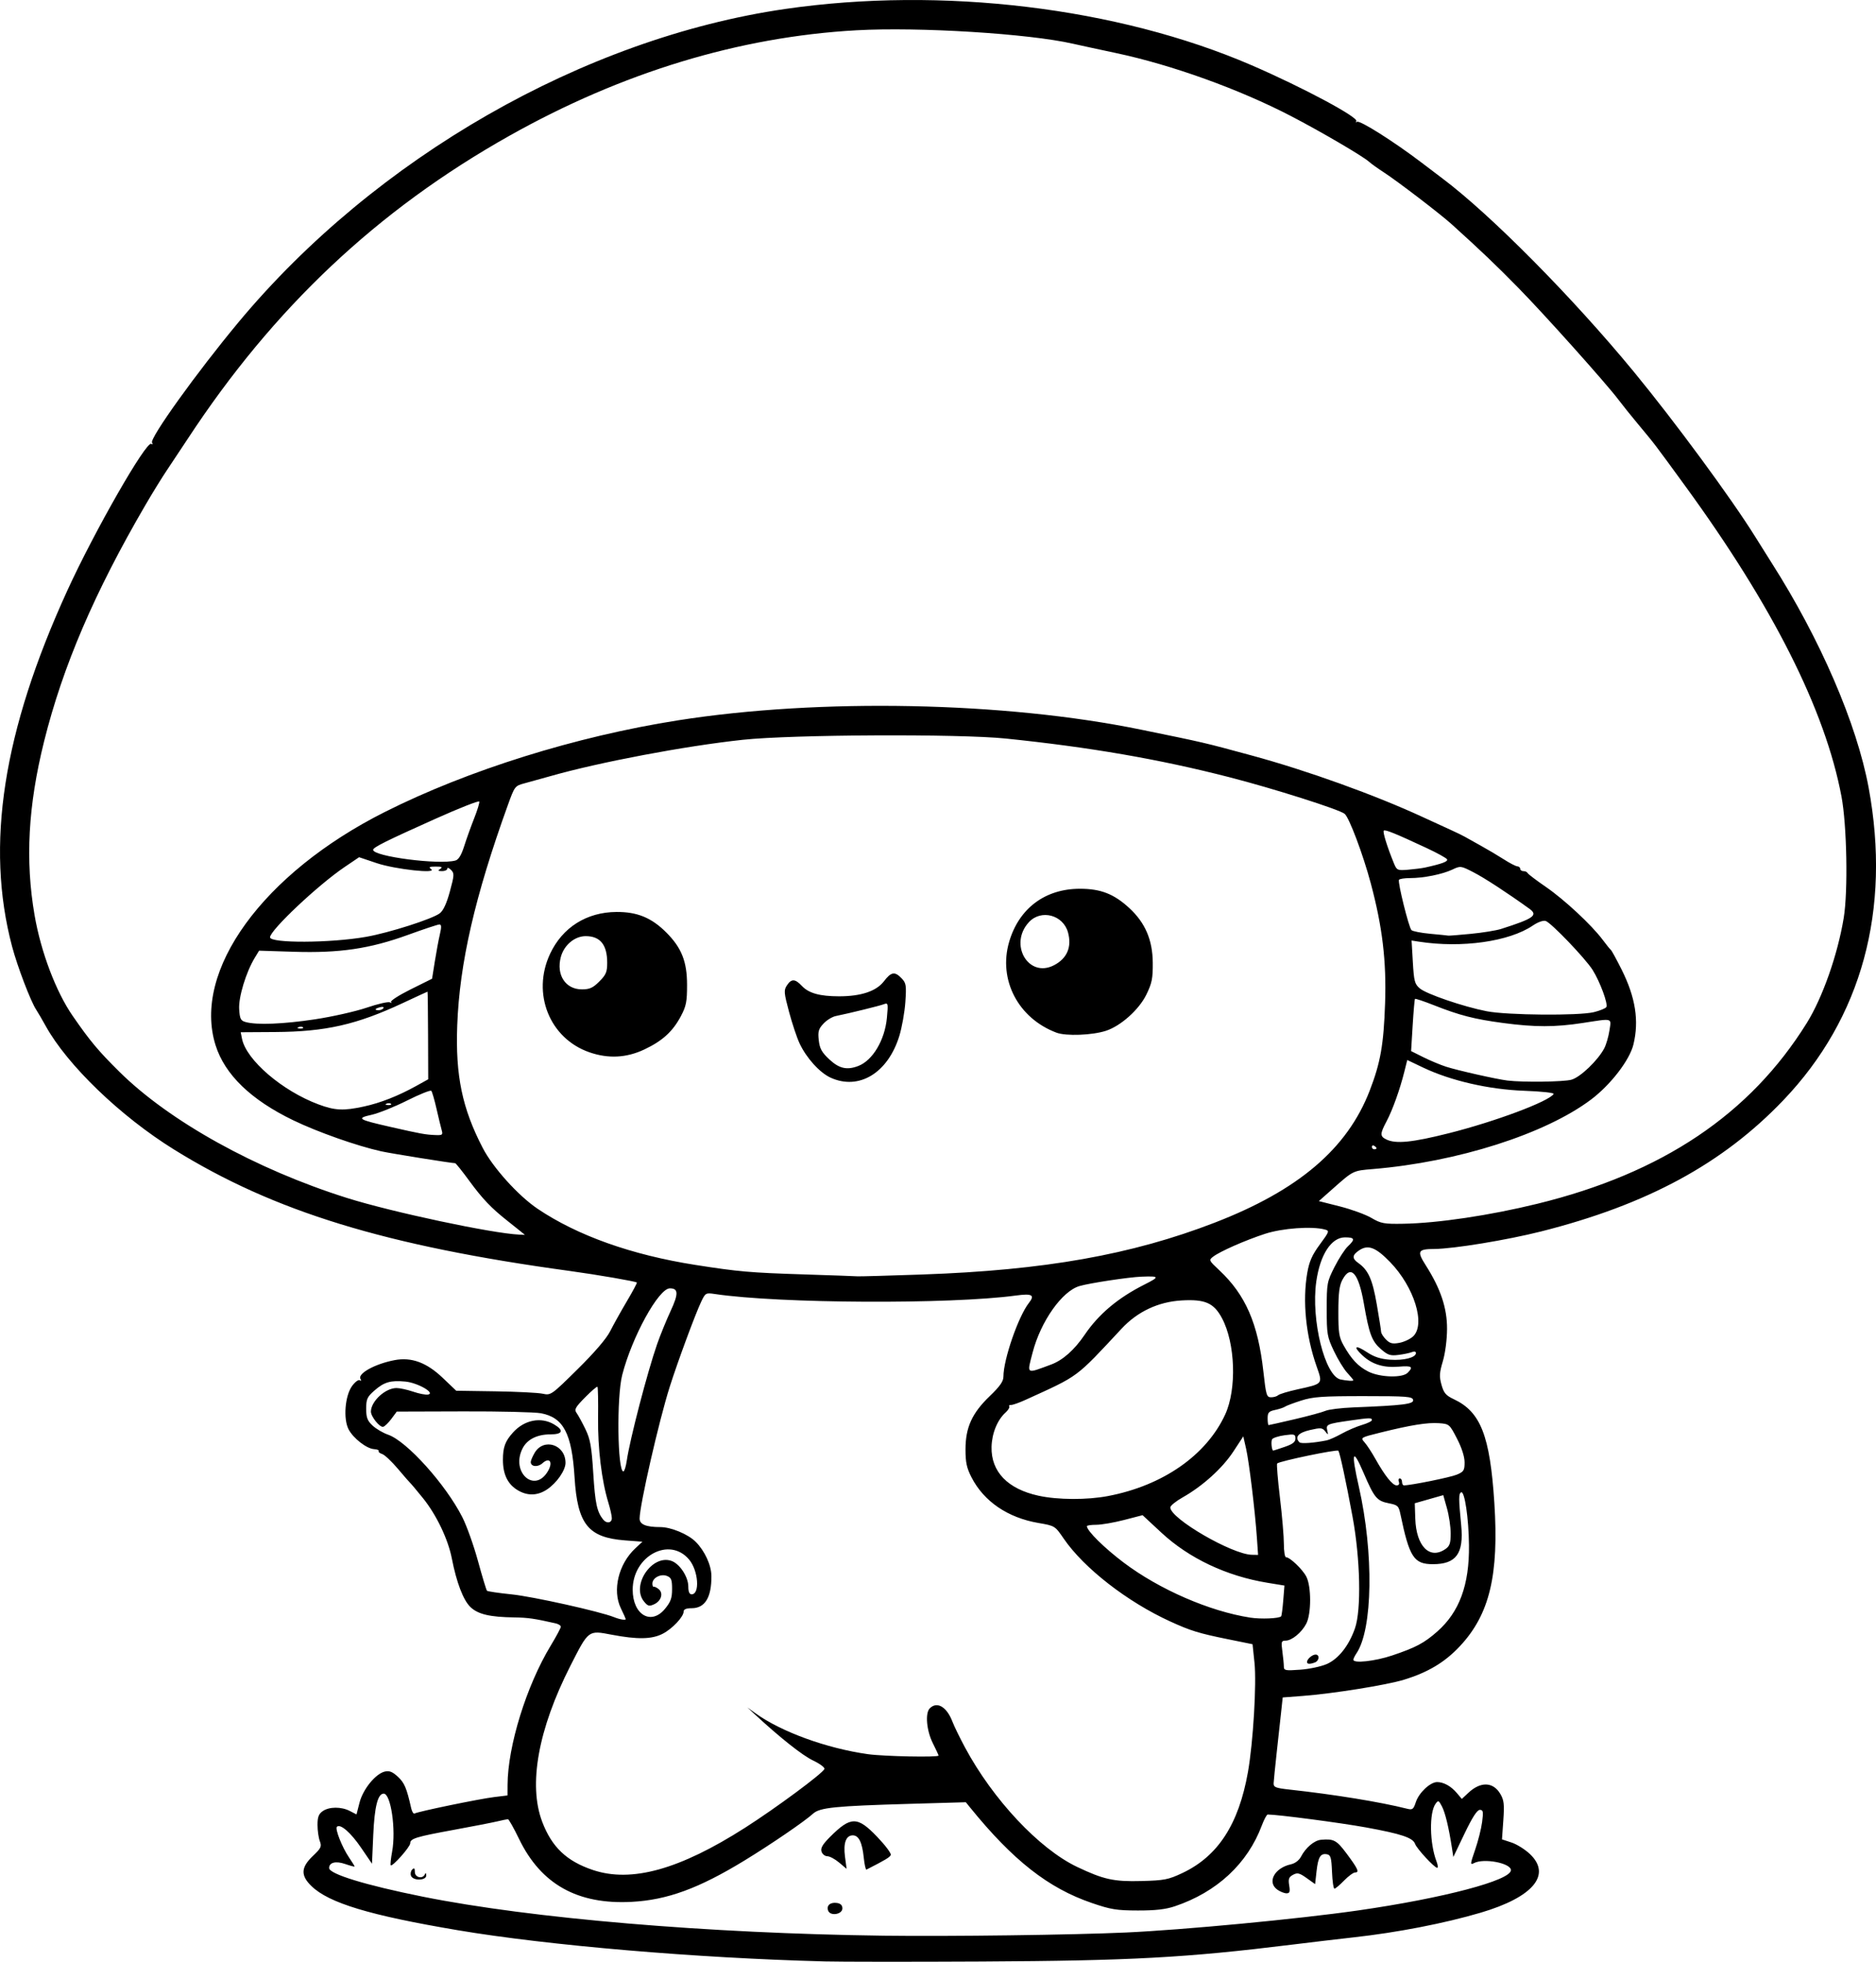 <?xml version="1.0" encoding="UTF-8" standalone="no"?>
<!-- Created with Inkscape (http://www.inkscape.org/) -->

<svg
   width="214.198mm"
   height="223.935mm"
   viewBox="0 0 214.198 223.935"
   version="1.1"
   id="svg1"
   xml:space="preserve"
   xmlns="http://www.w3.org/2000/svg"
   xmlns:svg="http://www.w3.org/2000/svg"><defs
     id="defs1" /><g
     id="layer1"
     transform="translate(-600.162,59.637)"><path
       style="fill:#000000"
       d="m 694.227,164.258 c -14.464,-0.371 -31.504,-1.822 -41.804,-3.559 -10.038,-1.693 -14.702,-3.1 -16.699,-5.035 -1.253,-1.215 -1.21,-2.134 0.161,-3.438 0.942,-0.896 1.028,-1.08 0.794,-1.696 -0.144,-0.38 -0.263,-1.212 -0.263,-1.849 0,-0.897 0.133,-1.251 0.588,-1.57 0.742,-0.52 2.123,-0.529 3.106,-0.02 l 0.757,0.392 0.346,-1.349 c 0.395,-1.539 1.835,-3.303 2.895,-3.546 0.518,-0.118 0.878,0.028 1.498,0.607 0.741,0.692 0.985,1.272 1.506,3.581 0.092,0.406 0.267,0.676 0.39,0.601 0.35,-0.216 7.397,-1.672 9.088,-1.877 l 1.521,-0.185 0.005,-1.226 c 0.019,-4.401 2.158,-11.304 4.913,-15.854 0.642,-1.06 1.167,-2.04 1.167,-2.178 0,-0.138 -0.268,-0.311 -0.595,-0.385 -2.413,-0.548 -3.177,-0.658 -4.696,-0.678 -2.803,-0.036 -4.167,-0.357 -5.029,-1.183 -0.818,-0.783 -1.588,-2.797 -2.126,-5.554 -0.427,-2.192 -1.768,-4.99 -3.296,-6.879 -0.706,-0.873 -1.355,-1.647 -1.442,-1.72 -0.087,-0.073 -0.731,-0.812 -1.431,-1.643 -0.701,-0.831 -1.503,-1.584 -1.784,-1.673 -0.28,-0.089 -0.46,-0.243 -0.399,-0.341 0.061,-0.099 -0.178,-0.197 -0.53,-0.218 -0.85,-0.051 -2.379,-1.242 -2.909,-2.266 -0.615,-1.19 -0.409,-3.8 0.388,-4.92 0.334,-0.468 0.735,-0.772 0.892,-0.675 0.175,0.108 0.208,0.051 0.086,-0.147 -0.373,-0.603 1.642,-1.72 3.873,-2.147 1.946,-0.373 3.67,0.262 5.531,2.037 l 1.525,1.454 4.451,0.066 c 2.448,0.037 4.881,0.159 5.408,0.271 0.948,0.203 0.986,0.176 4.003,-2.801 1.933,-1.907 3.289,-3.489 3.712,-4.328 0.366,-0.728 1.22,-2.259 1.897,-3.404 0.678,-1.145 1.196,-2.115 1.152,-2.157 -0.144,-0.136 -4.514,-0.889 -7.62,-1.314 -21.069,-2.878 -33.799,-6.781 -45.222,-13.866 -6.127,-3.8 -12.191,-9.641 -14.668,-14.127 -0.384,-0.696 -0.872,-1.53 -1.083,-1.852 -0.629,-0.961 -2.142,-4.932 -2.743,-7.201 -3.062,-11.556 -1.044,-24.56 6.304,-40.624 3.1,-6.777 9.013,-17.106 9.589,-16.75 0.166,0.103 0.202,0.047 0.088,-0.137 -0.302,-0.488 5.131,-8.055 9.873,-13.75 15.634,-18.778 39.444,-32.42 62.409,-35.757 17.871,-2.597 37.976,-0.176 53.24,6.412 5.832,2.517 12.345,6.003 11.976,6.409 -0.111,0.122 -0.072,0.148 0.087,0.058 0.333,-0.19 4.186,2.245 7.337,4.637 1.19,0.903 2.283,1.732 2.429,1.841 5.531,4.158 14.854,13.575 21.839,22.06 4.687,5.693 11.106,14.413 13.849,18.813 0.711,1.14 1.558,2.489 1.883,2.999 5.56,8.719 9.728,18.377 11.076,25.665 2.579,13.941 -0.79,26.295 -9.72,35.653 -6.934,7.266 -15.571,11.944 -27.706,15.007 -3.866,0.975 -9.974,1.978 -12.146,1.993 -1.911,0.013 -2.03,0.24 -0.987,1.881 1.693,2.663 2.432,4.875 2.421,7.248 -0.006,1.232 -0.206,2.772 -0.479,3.685 -0.395,1.322 -0.419,1.746 -0.153,2.697 0.263,0.938 0.501,1.215 1.411,1.643 3.059,1.438 4.125,4.165 4.621,11.818 0.535,8.262 -0.542,12.747 -3.934,16.373 -1.716,1.835 -3.64,2.987 -6.389,3.828 -1.994,0.61 -8.083,1.585 -11.545,1.849 l -2.296,0.175 -0.186,1.72 c -0.102,0.946 -0.33,3.029 -0.506,4.63 -0.176,1.601 -0.33,3.147 -0.343,3.437 -0.02,0.46 0.212,0.552 1.829,0.73 5.117,0.561 10.329,1.41 13.4,2.183 0.626,0.158 0.733,0.077 1.01,-0.763 0.352,-1.067 1.644,-2.279 2.429,-2.279 0.746,0 1.59,0.469 2.25,1.252 l 0.568,0.673 0.755,-0.706 c 1.392,-1.302 2.823,-1.251 3.639,0.13 0.419,0.71 0.473,1.182 0.344,3.016 l -0.153,2.175 1.094,0.361 c 0.602,0.199 1.547,0.792 2.101,1.319 2.494,2.372 0.357,4.919 -5.607,6.683 -4.136,1.223 -9.529,2.27 -14.552,2.825 -1.528,0.169 -4.683,0.542 -7.011,0.829 -12.165,1.5 -18.367,1.837 -35.454,1.926 -8.004,0.042 -16.1,0.036 -17.992,-0.012 z m 34.396,-3.291 c 6.683,-0.303 19.816,-1.549 26.591,-2.522 9.731,-1.398 17.462,-3.435 17.462,-4.602 0,-0.808 -3.108,-1.398 -4.222,-0.801 -0.443,0.237 -0.432,0.11 0.134,-1.521 0.339,-0.979 0.699,-2.405 0.799,-3.169 0.157,-1.198 0.121,-1.389 -0.264,-1.389 -0.304,0 -0.855,0.853 -1.734,2.688 l -1.288,2.688 -0.16,-1.034 c -0.36,-2.333 -0.758,-3.988 -1.134,-4.723 -0.362,-0.706 -0.429,-0.736 -0.729,-0.326 -0.745,1.018 -0.69,4.532 0.103,6.594 0.154,0.4 0.188,0.728 0.077,0.728 -0.31,0 -2.333,-2.185 -2.521,-2.724 -0.248,-0.709 -1.554,-1.148 -5.625,-1.89 -2.892,-0.527 -10.081,-1.471 -11.206,-1.471 -0.112,0 -0.415,0.566 -0.674,1.257 -1.631,4.351 -5.127,7.599 -9.92,9.214 -1.057,0.356 -2.216,0.489 -4.233,0.485 -2.433,-0.005 -3.089,-0.112 -5.277,-0.863 -4.955,-1.699 -8.976,-4.855 -13.87,-10.886 l -0.494,-0.609 -6.385,0.184 c -8.584,0.248 -10.298,0.423 -11.066,1.128 -0.931,0.855 -4.793,3.493 -7.824,5.343 -5.221,3.188 -8.821,4.506 -12.895,4.718 -6.175,0.322 -10.337,-2.008 -12.846,-7.191 -0.6,-1.239 -1.169,-2.25 -1.266,-2.246 -0.097,0.003 -0.652,0.118 -1.234,0.255 -0.582,0.137 -2.785,0.566 -4.895,0.953 -4.388,0.805 -5.027,1.001 -5.027,1.546 0,0.408 -2.035,2.702 -2.226,2.509 -0.06,-0.06 0.013,-0.765 0.161,-1.565 0.459,-2.479 -0.142,-6.615 -0.961,-6.615 -0.678,0 -1.053,1.483 -1.195,4.727 l -0.144,3.272 -1.253,-1.836 c -1.182,-1.732 -2.372,-2.759 -2.754,-2.377 -0.235,0.235 0.595,2.337 1.379,3.491 0.354,0.522 0.644,0.989 0.644,1.038 0,0.049 -0.489,-0.079 -1.087,-0.285 -1.068,-0.368 -1.823,-0.177 -1.823,0.462 0,0.684 4.187,1.965 10.692,3.27 12.413,2.49 32.576,4.196 52.676,4.455 7.459,0.096 21.517,-0.088 27.517,-0.36 z m -33.903,-2.496 c -0.224,-0.584 0.236,-0.99 0.998,-0.882 0.42,0.059 0.626,0.263 0.626,0.618 0,0.691 -1.374,0.915 -1.624,0.265 z m 51.292,-2.396 c -1.211,-0.848 -0.338,-2.485 1.546,-2.899 0.475,-0.104 0.931,-0.452 1.153,-0.878 0.533,-1.024 1.51,-1.85 2.269,-1.919 1.462,-0.133 1.788,0.039 2.898,1.523 1.322,1.768 1.524,2.204 1.019,2.204 -0.205,0 -0.777,0.417 -1.271,0.926 -0.494,0.509 -0.988,0.926 -1.099,0.926 -0.111,0 -0.236,-0.862 -0.279,-1.915 -0.066,-1.621 -0.153,-1.93 -0.569,-2.009 -0.741,-0.141 -1.013,0.297 -1.195,1.924 l -0.166,1.479 -0.966,-0.689 c -0.823,-0.587 -1.052,-0.642 -1.552,-0.375 -0.483,0.259 -0.56,0.472 -0.44,1.214 0.119,0.731 0.061,0.9 -0.308,0.9 -0.25,0 -0.718,-0.185 -1.042,-0.412 z m -98.924,-1.59 c -0.087,-0.228 -0.024,-0.55 0.141,-0.714 0.223,-0.223 0.3,-0.151 0.3,0.282 0,0.641 0.91,0.84 1.148,0.251 0.08,-0.198 0.142,-0.144 0.154,0.132 0.028,0.612 -1.51,0.654 -1.742,0.048 z m 51.697,-2.067 c -0.181,-1.751 -0.571,-2.546 -1.25,-2.546 -0.781,0 -1.101,0.875 -0.893,2.44 l 0.183,1.382 -0.856,-0.72 c -0.471,-0.396 -1.077,-0.72 -1.347,-0.72 -0.27,0 -0.567,-0.239 -0.66,-0.531 -0.126,-0.398 0.118,-0.818 0.976,-1.676 2.364,-2.364 3.123,-2.365 5.377,-0.009 0.922,0.964 1.622,1.895 1.555,2.069 -0.102,0.265 -0.6,0.565 -2.776,1.673 -0.088,0.045 -0.227,-0.567 -0.309,-1.36 z m 36.366,1.761 c 4.072,-1.916 6.446,-5.568 7.5,-11.54 0.595,-3.37 0.996,-10.08 0.746,-12.473 l -0.221,-2.112 -2.834,-0.576 c -3.306,-0.672 -4.229,-0.956 -6.559,-2.02 -4.917,-2.246 -9.86,-6.088 -12.168,-9.459 -0.996,-1.455 -1.01,-1.464 -2.892,-1.787 -3.494,-0.599 -6.216,-2.453 -7.63,-5.196 -0.554,-1.075 -0.693,-1.716 -0.692,-3.197 0.002,-2.513 0.742,-4.141 2.766,-6.085 1.167,-1.121 1.565,-1.689 1.565,-2.231 0,-1.953 1.704,-6.879 2.91,-8.412 0.71,-0.902 0.372,-1.093 -1.488,-0.841 -7.499,1.018 -27.064,0.919 -34.37,-0.174 -1.03,-0.154 -1.081,-0.126 -1.55,0.854 -0.672,1.407 -2.699,6.883 -3.606,9.745 -1.234,3.892 -3.436,13.526 -3.436,15.033 0,0.673 0.732,0.974 2.367,0.974 1.217,0 3.164,0.81 4.03,1.675 1.042,1.042 1.792,2.673 1.8,3.914 0.015,2.45 -0.734,3.671 -2.253,3.671 -0.616,0 -0.916,0.123 -0.916,0.377 0,0.604 -1.303,1.984 -2.404,2.545 -1.236,0.631 -2.871,0.66 -5.797,0.105 -2.713,-0.515 -2.631,-0.576 -4.736,3.562 -3.673,7.221 -4.818,13.564 -3.213,17.789 1.099,2.892 2.779,4.491 5.779,5.502 4.403,1.483 9.898,-0.041 17.389,-4.824 3.547,-2.264 8.915,-6.241 9.057,-6.709 0.051,-0.168 -0.539,-0.604 -1.31,-0.97 -1.21,-0.574 -3.778,-2.611 -6.677,-5.297 l -0.811,-0.751 0.929,0.668 c 2.944,2.119 8.123,4.001 12.83,4.664 1.811,0.255 8.07,0.38 8.07,0.161 0,-0.061 -0.298,-0.703 -0.661,-1.427 -0.713,-1.42 -0.887,-3.422 -0.344,-3.965 0.834,-0.834 1.941,-0.179 2.595,1.535 0.194,0.509 0.832,1.819 1.417,2.91 3.193,5.956 8.478,11.591 12.804,13.652 3.021,1.44 4.199,1.699 7.34,1.616 2.625,-0.069 3.084,-0.158 4.675,-0.907 z m 16.498,-23.861 c 1.344,-0.595 2.527,-2.093 3.22,-4.078 0.739,-2.117 0.612,-7.944 -0.277,-12.747 -0.753,-4.07 -1.432,-7.226 -1.617,-7.526 -0.116,-0.188 -6.723,1.187 -6.99,1.454 -0.074,0.073 0.069,1.827 0.317,3.896 0.248,2.069 0.45,4.447 0.449,5.284 -10e-4,0.837 0.108,1.521 0.242,1.521 0.445,0 1.885,1.373 2.321,2.214 0.582,1.121 0.579,4.245 -0.004,5.369 -0.53,1.021 -1.653,1.942 -2.369,1.942 -0.478,0 -0.513,0.12 -0.361,1.228 0.092,0.675 0.168,1.452 0.168,1.726 0,0.454 0.167,0.486 1.877,0.361 1.032,-0.075 2.393,-0.365 3.024,-0.645 z m -2.255,-0.236 c 0,-0.33 0.598,-0.847 0.979,-0.847 0.487,0 0.428,0.705 -0.075,0.898 -0.573,0.22 -0.904,0.201 -0.904,-0.051 z m 9.718,-0.743 c 2.699,-0.906 3.653,-1.412 5.152,-2.733 2.531,-2.231 3.67,-5.326 3.623,-9.844 -0.032,-3.103 -0.499,-6.247 -0.897,-6.047 -0.29,0.145 -0.289,0.706 0.008,3.758 0.314,3.228 -0.569,4.444 -3.227,4.444 -2.175,0 -2.682,-0.777 -3.706,-5.681 -0.202,-0.967 -0.307,-1.068 -1.311,-1.266 -1.392,-0.274 -1.671,-0.609 -2.913,-3.504 -1.256,-2.927 -1.434,-2.382 -0.527,1.615 1.714,7.554 1.589,16.266 -0.274,19.015 -0.195,0.287 -0.354,0.614 -0.354,0.728 0,0.442 2.472,0.172 4.426,-0.484 z m -87.505,-4.155 c 0,-0.045 -0.252,-0.605 -0.561,-1.243 -0.986,-2.042 -0.265,-5.037 1.643,-6.82 l 0.823,-0.77 -1.98,-0.15 c -4.218,-0.319 -5.438,-1.843 -5.769,-7.207 -0.309,-5.003 -1.267,-6.826 -3.842,-7.307 -0.692,-0.129 -4.678,-0.225 -8.857,-0.212 l -7.599,0.023 -0.622,0.838 c -0.342,0.461 -0.764,0.865 -0.937,0.899 -0.401,0.078 -1.407,-1.185 -1.395,-1.75 0.026,-1.183 1.651,-2.671 2.92,-2.675 0.374,-9.59e-4 1.233,0.186 1.908,0.417 0.675,0.23 1.439,0.377 1.698,0.328 0.873,-0.168 -1.184,-1.347 -2.586,-1.482 -1.693,-0.163 -2.432,0.052 -3.548,1.032 -0.817,0.718 -0.931,0.969 -0.931,2.063 0,1.018 0.133,1.37 0.728,1.926 0.4,0.374 1.199,0.843 1.776,1.042 2.131,0.735 6.577,5.676 8.476,9.419 0.5,0.985 1.306,3.245 1.791,5.023 0.486,1.778 0.945,3.295 1.022,3.372 0.076,0.076 1.345,0.263 2.819,0.414 2.429,0.249 10.072,1.951 11.699,2.604 0.659,0.265 1.323,0.374 1.323,0.217 z m -12.356,-14.723 c -1.126,-0.686 -1.666,-1.807 -1.666,-3.455 0,-1.442 0.256,-2.135 1.158,-3.13 1.298,-1.432 3.18,-1.801 4.676,-0.918 1.168,0.69 1.001,1.141 -0.422,1.141 -1.499,0 -2.635,0.568 -3.157,1.579 -1.402,2.711 1.346,5.224 2.878,2.631 0.616,-1.042 0.201,-1.658 -0.617,-0.917 -0.536,0.485 -1.339,0.404 -1.339,-0.135 0,-0.164 0.2,-0.636 0.444,-1.05 1.035,-1.753 3.525,-0.946 3.525,1.143 0,0.851 -0.991,2.282 -2.096,3.027 -1.094,0.737 -2.261,0.766 -3.381,0.083 z m 87.187,14.412 c 0.058,-0.058 0.167,-0.873 0.242,-1.81 l 0.137,-1.705 -1.952,-0.32 c -4.662,-0.764 -8.946,-2.79 -12.106,-5.726 l -2.14,-1.988 -2.114,0.548 c -1.163,0.301 -2.593,0.548 -3.179,0.548 -0.586,0 -1.065,0.072 -1.065,0.16 0,0.524 1.98,2.482 4.206,4.159 4.072,3.068 9.798,5.557 14.441,6.278 1.222,0.19 3.281,0.106 3.531,-0.144 z m -70.352,-0.857 c 0.658,-0.798 0.813,-1.229 0.813,-2.257 0,-1.073 -0.093,-1.307 -0.595,-1.502 -0.709,-0.275 -1.654,0.226 -1.654,0.876 0,0.237 0.071,0.401 0.158,0.365 0.087,-0.036 0.342,0.087 0.568,0.274 0.556,0.462 0.283,1.353 -0.529,1.723 -0.566,0.258 -0.724,0.215 -1.154,-0.316 -1.495,-1.847 0.918,-5.418 3.134,-4.638 0.946,0.333 1.924,1.822 1.924,2.93 0,0.593 0.125,0.887 0.379,0.887 0.969,0 0.771,-2.711 -0.291,-3.973 -2.237,-2.658 -6.438,-0.408 -6.438,3.448 0,2.861 2.101,4.106 3.685,2.184 z m 67.589,-8.076 c -0.216,-3.115 -0.891,-8.689 -1.236,-10.205 l -0.32,-1.407 -1.146,1.747 c -1.239,1.887 -3.503,3.934 -5.767,5.211 -0.782,0.441 -1.421,0.96 -1.421,1.153 0,1.271 7.052,5.365 9.311,5.406 l 0.712,0.013 z m 21.536,1.242 c 0.478,-0.335 0.588,-0.667 0.588,-1.769 0,-0.746 -0.191,-2.036 -0.424,-2.867 l -0.424,-1.51 -1.627,0.464 -1.627,0.464 0.058,1.753 c 0.104,3.169 1.656,4.725 3.455,3.464 z m -95.191,-3.515 c 0,-0.268 -0.18,-1.072 -0.399,-1.786 -0.763,-2.482 -1.214,-6.209 -1.172,-9.683 0.023,-1.882 -0.009,-3.471 -0.07,-3.532 -0.061,-0.061 -0.697,0.484 -1.413,1.211 -1.127,1.144 -1.257,1.384 -0.969,1.78 0.183,0.252 0.634,1.078 1.002,1.837 0.565,1.164 0.706,1.957 0.903,5.08 0.215,3.411 0.417,4.352 1.127,5.248 0.391,0.494 0.991,0.399 0.991,-0.156 z m 56.681,-2.534 c 6.24,-1.194 11.206,-4.654 13.349,-9.301 1.34,-2.904 1.161,-8.16 -0.374,-11.014 -0.929,-1.726 -1.926,-2.163 -4.592,-2.008 -2.665,0.154 -5.034,1.265 -6.853,3.214 -5.345,5.727 -4.786,5.312 -10.983,8.137 -0.728,0.332 -1.47,0.593 -1.651,0.581 -0.18,-0.012 -0.272,0.068 -0.205,0.177 0.068,0.11 -0.125,0.424 -0.428,0.698 -0.931,0.842 -1.553,2.375 -1.589,3.914 -0.065,2.827 1.842,4.806 5.371,5.572 2.217,0.481 5.533,0.494 7.954,0.031 z m 33.181,-1.61 c -0.084,-0.218 -0.037,-0.397 0.104,-0.397 0.141,0 0.256,0.179 0.256,0.397 0,0.218 0.098,0.397 0.218,0.397 0.787,0 5.289,-0.911 6.027,-1.219 0.804,-0.336 0.899,-0.484 0.899,-1.407 0,-0.648 -0.322,-1.656 -0.866,-2.708 -0.85,-1.645 -0.888,-1.678 -2.051,-1.763 -1.317,-0.096 -3.211,0.207 -6.674,1.066 -2.305,0.572 -2.313,0.577 -1.83,1.12 0.267,0.3 0.818,1.141 1.226,1.869 1.092,1.949 1.966,3.043 2.431,3.043 0.257,0 0.355,-0.149 0.259,-0.397 z m -88.153,-2.447 c 0.351,-2.418 2.361,-10.127 3.464,-13.285 0.359,-1.028 1.054,-2.732 1.543,-3.785 0.911,-1.961 0.89,-2.576 -0.088,-2.576 -1.281,0 -4.323,5.526 -5.443,9.888 -0.647,2.52 -0.544,11.014 0.133,11.014 0.115,0 0.291,-0.566 0.391,-1.257 z m 75.105,-1.546 c 0.932,-0.318 1.238,-0.555 1.238,-0.962 0,-0.491 -0.112,-0.525 -1.242,-0.37 -0.683,0.094 -1.324,0.302 -1.423,0.462 -0.15,0.243 -0.041,1.292 0.135,1.292 0.03,0 0.611,-0.19 1.292,-0.422 z m 4.81,-0.747 c 0.291,-0.059 1.065,-0.405 1.72,-0.769 0.655,-0.364 1.697,-0.81 2.315,-0.992 0.618,-0.181 1.124,-0.43 1.124,-0.552 0,-0.279 -0.228,-0.274 -2.514,0.053 -2.601,0.372 -2.747,0.436 -2.586,1.123 0.129,0.545 0.113,0.553 -0.229,0.113 -0.33,-0.425 -0.508,-0.44 -1.753,-0.153 -1.334,0.308 -1.765,0.816 -1.187,1.4 0.177,0.179 1.647,0.074 3.109,-0.222 z m -3.659,-2.413 c 1.576,-0.369 3.163,-0.801 3.527,-0.96 0.364,-0.159 1.793,-0.334 3.175,-0.389 5.688,-0.227 6.915,-0.38 6.824,-0.85 -0.076,-0.391 -0.68,-0.438 -5.637,-0.438 -4.74,0 -5.785,0.074 -7.14,0.506 -0.873,0.279 -1.707,0.592 -1.852,0.697 -0.146,0.105 -0.652,0.273 -1.124,0.374 -0.732,0.156 -0.86,0.299 -0.86,0.957 0,0.425 0.05,0.773 0.111,0.773 0.061,0 1.401,-0.302 2.977,-0.671 z m -1.884,-2.742 c 0.138,-0.131 1.147,-0.435 2.241,-0.675 2.899,-0.635 2.861,-0.59 2.151,-2.603 -1.234,-3.495 -1.631,-7.467 -1.069,-10.694 0.227,-1.302 0.553,-2.038 1.436,-3.237 1.095,-1.487 1.118,-1.558 0.566,-1.706 -1.475,-0.396 -4.853,-0.152 -6.824,0.492 -2.262,0.739 -5.132,2.002 -5.922,2.606 -0.515,0.394 -0.497,0.435 0.694,1.549 2.999,2.805 4.429,6.089 5.038,11.572 0.3,2.701 0.37,2.934 0.882,2.934 0.306,0 0.669,-0.107 0.807,-0.239 z m 8.586,-1.707 c 0,-0.052 -0.316,-0.435 -0.702,-0.852 -0.386,-0.417 -1.071,-1.536 -1.521,-2.486 -0.769,-1.622 -0.819,-1.916 -0.819,-4.785 0,-2.946 0.032,-3.12 0.891,-4.812 0.49,-0.965 1.175,-2.022 1.521,-2.347 0.862,-0.81 0.794,-1.029 -0.319,-1.029 -1.57,0 -2.849,1.965 -3.287,5.049 -0.619,4.365 0.985,10.813 2.781,11.176 0.759,0.154 1.455,0.194 1.455,0.085 z m 6.199,-0.851 c 0.686,-0.686 0.487,-0.824 -1.01,-0.7 -1.75,0.145 -3.054,-0.26 -4.158,-1.291 -1.128,-1.053 -0.813,-1.246 0.556,-0.34 0.791,0.523 1.534,0.762 2.604,0.837 1.566,0.109 2.953,-0.246 2.953,-0.757 0,-0.181 -0.183,-0.224 -0.463,-0.11 -0.255,0.104 -0.95,0.25 -1.545,0.322 -0.93,0.114 -1.211,0.019 -2.005,-0.678 -1.026,-0.901 -1.33,-1.718 -1.932,-5.186 -0.609,-3.51 -1.49,-4.493 -2.443,-2.727 -0.357,0.661 -0.465,1.502 -0.47,3.638 -0.005,2.388 0.077,2.927 0.584,3.836 0.892,1.599 1.689,2.444 2.854,3.025 1.33,0.663 3.868,0.738 4.475,0.131 z m -40.716,-0.939 c 1.342,-0.497 2.658,-1.664 3.843,-3.408 1.604,-2.36 3.798,-4.203 6.809,-5.72 1.784,-0.899 1.751,-0.985 -0.344,-0.905 -1.429,0.054 -5.856,0.725 -7.053,1.068 -1.995,0.572 -4.441,4.038 -5.364,7.603 -0.654,2.522 -0.789,2.435 2.109,1.362 z m 41.33,-3.211 c 1.465,-1.363 0.139,-5.651 -2.631,-8.502 -1.618,-1.666 -2.492,-2.002 -3.496,-1.344 -0.83,0.544 -0.867,0.939 -0.134,1.455 1.15,0.811 1.625,1.866 2.117,4.707 0.269,1.554 0.493,2.974 0.498,3.156 0.005,0.182 0.258,0.58 0.562,0.885 0.447,0.447 0.741,0.519 1.521,0.375 0.532,-0.098 1.235,-0.428 1.563,-0.732 z m -56.026,-7.071 c 13.941,-0.485 23.889,-2.249 33.389,-5.921 9.557,-3.694 15.124,-8.433 17.685,-15.056 1.239,-3.203 1.6,-5.257 1.76,-10.001 0.162,-4.808 -0.304,-8.708 -1.637,-13.69 -0.889,-3.32 -2.473,-7.522 -2.987,-7.924 -0.655,-0.512 -8.136,-2.885 -13.152,-4.173 -8.047,-2.066 -15.907,-3.425 -25.532,-4.415 -5.354,-0.55 -24.416,-0.46 -30.03,0.143 -6.591,0.708 -16.35,2.55 -21.96,4.147 -1.019,0.29 -2.351,0.659 -2.962,0.821 -1.087,0.288 -1.125,0.338 -1.888,2.449 -3.773,10.442 -5.531,18.086 -5.792,25.188 -0.211,5.738 0.566,9.468 2.915,13.993 1.171,2.256 4.061,5.456 6.271,6.944 4.541,3.058 10.738,5.263 17.992,6.4 4.949,0.776 6.232,0.888 12.435,1.086 3.129,0.1 5.867,0.198 6.085,0.218 0.218,0.02 3.552,-0.074 7.408,-0.208 z m -10.466,-22.464 c -1.249,-0.567 -2.763,-2.236 -3.552,-3.915 -0.305,-0.648 -0.845,-2.266 -1.201,-3.595 -0.587,-2.193 -0.61,-2.473 -0.248,-3.024 0.512,-0.781 0.938,-0.768 1.709,0.054 0.785,0.836 2.041,1.187 4.251,1.189 2.505,0.002 4.26,-0.587 5.124,-1.72 0.823,-1.079 1.24,-1.147 2.019,-0.33 0.513,0.538 0.553,0.799 0.422,2.712 -0.08,1.164 -0.393,2.915 -0.696,3.891 -1.306,4.206 -4.604,6.202 -7.828,4.738 z m 3.147,-1.337 c 1.646,-0.626 3.035,-2.959 3.272,-5.496 0.154,-1.65 0.134,-1.742 -0.342,-1.558 -0.482,0.186 -3.902,1.027 -5.489,1.35 -0.413,0.084 -1.05,0.475 -1.415,0.87 -0.563,0.607 -0.645,0.898 -0.533,1.898 0.107,0.953 0.34,1.374 1.207,2.183 1.123,1.047 2.001,1.248 3.301,0.754 z m -30.693,-1.564 c -4.555,-1.574 -6.611,-6.717 -4.494,-11.238 1.415,-3.021 4.169,-4.758 7.581,-4.781 2.367,-0.016 4.007,0.659 5.688,2.341 1.744,1.745 2.368,3.317 2.372,5.967 0.002,1.926 -0.098,2.439 -0.697,3.572 -0.935,1.767 -2.114,2.842 -4.187,3.819 -2.039,0.961 -4.104,1.067 -6.262,0.321 z m 1.129,-8.083 c 0.766,-0.766 0.9,-1.083 0.9,-2.134 0,-2.045 -0.785,-3.029 -2.427,-3.043 -1.272,-0.011 -2.497,1.007 -2.867,2.382 -0.548,2.035 0.529,3.695 2.398,3.695 0.895,0 1.263,-0.166 1.997,-0.9 z m 52.198,5.843 c -4.37,-1.641 -6.665,-6.032 -5.409,-10.351 1.113,-3.83 4.103,-6.076 8.086,-6.076 2.379,0 3.887,0.59 5.642,2.208 1.81,1.668 2.654,3.636 2.674,6.232 0.014,1.811 -0.093,2.339 -0.739,3.657 -0.84,1.712 -2.926,3.574 -4.617,4.12 -1.57,0.507 -4.55,0.618 -5.637,0.21 z m -0.286,-7.695 c 1.498,-0.774 2.059,-2.091 1.6,-3.752 -0.551,-1.997 -3.064,-2.663 -4.45,-1.179 -2.349,2.515 -0.078,6.445 2.849,4.931 z m -60.962,30.325 c -0.307,-0.25 -0.961,-0.773 -1.455,-1.162 -1.815,-1.431 -2.85,-2.514 -4.315,-4.518 -0.824,-1.128 -1.562,-2.051 -1.638,-2.051 -0.423,0 -7.319,-1.106 -8.439,-1.354 -2.765,-0.611 -7.253,-2.194 -10.054,-3.546 -4.823,-2.328 -7.806,-5.208 -8.862,-8.556 -2.681,-8.5 5.397,-19.634 19.327,-26.637 9.509,-4.781 21.813,-8.626 33.456,-10.457 16.228,-2.551 37.316,-2.13 52.859,1.057 7.392,1.515 7.119,1.452 12.625,2.945 6.334,1.717 14.113,4.516 19.579,7.044 1.091,0.505 2.52,1.16 3.175,1.457 0.655,0.296 1.369,0.643 1.587,0.77 0.218,0.127 1.052,0.593 1.852,1.035 0.8,0.442 1.991,1.148 2.646,1.569 0.655,0.421 1.339,0.774 1.521,0.786 0.182,0.011 0.331,0.14 0.331,0.285 0,0.146 0.169,0.265 0.375,0.265 0.206,0 0.415,0.095 0.463,0.211 0.049,0.116 0.986,0.828 2.083,1.582 2.124,1.46 5.24,4.359 6.499,6.047 0.42,0.563 0.84,1.083 0.934,1.155 0.094,0.073 0.647,1.085 1.229,2.249 1.584,3.169 2.003,5.839 1.343,8.548 -0.435,1.784 -2.603,4.598 -4.836,6.279 -5.23,3.935 -15.256,7.132 -24.881,7.933 -2.309,0.192 -2.252,0.165 -4.579,2.224 l -1.622,1.436 2.395,0.606 c 1.317,0.333 2.94,0.924 3.605,1.314 1.096,0.642 1.438,0.705 3.655,0.666 3.953,-0.069 9.862,-0.951 15.302,-2.283 14.261,-3.493 24.28,-10.215 30.759,-20.637 1.801,-2.897 3.528,-7.812 4.215,-11.997 0.502,-3.059 0.361,-10.595 -0.26,-13.876 -1.869,-9.877 -7.826,-21.696 -17.89,-35.495 -3.604,-4.942 -3.371,-4.636 -5.34,-6.998 -0.776,-0.93 -1.778,-2.18 -2.228,-2.778 -1.386,-1.841 -8.384,-9.659 -11.402,-12.737 -2.56,-2.612 -4.263,-4.237 -7.636,-7.287 -1.322,-1.195 -6.221,-4.94 -7.793,-5.957 -0.655,-0.424 -1.399,-0.958 -1.655,-1.188 -0.713,-0.641 -5.538,-3.463 -8.929,-5.222 -5.93,-3.075 -13.594,-5.833 -19.965,-7.185 -2.044,-0.433 -4.251,-0.911 -4.906,-1.061 -5.041,-1.155 -17.577,-1.933 -24.739,-1.534 -13.359,0.743 -26.758,4.816 -39.608,12.041 -15.065,8.47 -26.913,19.631 -36.735,34.605 -0.761,1.161 -1.827,2.766 -2.368,3.566 -0.541,0.8 -1.643,2.586 -2.449,3.969 -5.825,9.987 -9.437,18.409 -11.575,26.987 -1.827,7.332 -2.169,13.584 -1.086,19.856 0.723,4.188 2.438,8.717 4.346,11.478 1.983,2.871 2.937,4.011 5.34,6.387 5.728,5.664 15.596,11.133 25.994,14.405 5.096,1.604 16.521,4.035 19.644,4.181 l 0.661,0.031 z m 97.792,-9.434 c 0,-0.064 -0.119,-0.19 -0.265,-0.28 -0.146,-0.09 -0.265,-0.037 -0.265,0.117 0,0.154 0.119,0.28 0.265,0.28 0.146,0 0.265,-0.052 0.265,-0.117 z m 8.214,-1.706 c 5.33,-1.341 11.479,-3.642 12.005,-4.492 0.084,-0.135 -1.37,-0.293 -3.355,-0.365 -4.025,-0.144 -8.39,-1.145 -11.539,-2.645 l -1.818,-0.866 -0.331,1.325 c -0.511,2.045 -1.347,4.381 -2.028,5.663 -0.768,1.446 -0.771,1.724 -0.023,2.085 1.081,0.522 2.95,0.336 7.09,-0.706 z M 650.594,69.372 c -0.094,-0.327 -0.361,-1.429 -0.593,-2.447 -0.232,-1.019 -0.499,-1.938 -0.594,-2.043 -0.094,-0.105 -1.338,0.394 -2.765,1.11 -1.427,0.716 -3.248,1.447 -4.046,1.626 -1.793,0.401 -1.584,0.535 2.167,1.388 3.487,0.793 3.963,0.879 5.111,0.926 0.804,0.033 0.874,-0.022 0.72,-0.559 z m -8.887,-2.698 c 1.897,-0.412 3.915,-1.205 5.989,-2.355 l 1.359,-0.753 -0.017,-5.001 c -0.009,-2.751 -0.038,-5.001 -0.063,-5.001 -0.025,0 -1.284,0.58 -2.797,1.288 -5.295,2.479 -8.83,3.282 -14.61,3.318 l -3.922,0.024 0.147,0.74 c 0.483,2.429 4.6,5.961 8.746,7.502 1.879,0.699 2.843,0.743 5.168,0.238 z m 3.103,-0.306 c -0.088,-0.088 -0.316,-0.097 -0.507,-0.021 -0.211,0.084 -0.148,0.147 0.16,0.16 0.279,0.011 0.435,-0.051 0.347,-0.139 z M 779.588,63.613 c 1.016,-0.282 3.04,-2.222 3.75,-3.595 0.22,-0.425 0.484,-1.337 0.588,-2.026 0.219,-1.461 0.451,-1.395 -3.047,-0.856 -3.165,0.488 -5.451,0.489 -9.097,0.003 -3.28,-0.436 -4.979,-0.873 -7.912,-2.034 -1.133,-0.448 -2.1,-0.77 -2.148,-0.715 -0.048,0.055 -0.167,1.417 -0.265,3.028 l -0.179,2.928 1.4,0.699 c 0.77,0.385 1.936,0.872 2.591,1.084 1.317,0.425 5.769,1.428 7.011,1.579 1.771,0.215 6.411,0.156 7.309,-0.094 z M 634.757,57.637 c -0.088,-0.088 -0.316,-0.097 -0.507,-0.021 -0.211,0.084 -0.148,0.147 0.16,0.16 0.279,0.011 0.435,-0.051 0.347,-0.139 z m 1.349,-0.915 c 1.99,-0.3 4.661,-0.902 5.937,-1.336 1.275,-0.434 2.466,-0.705 2.646,-0.602 0.18,0.103 0.234,0.086 0.121,-0.038 -0.113,-0.125 0.894,-0.774 2.239,-1.443 l 2.446,-1.216 0.314,-1.973 c 0.173,-1.085 0.432,-2.479 0.577,-3.097 0.197,-0.845 0.183,-1.124 -0.056,-1.124 -0.175,0 -1.789,0.534 -3.586,1.188 -4.365,1.586 -7.806,2.094 -13.067,1.927 l -3.931,-0.125 -0.498,0.818 c -0.995,1.637 -1.864,4.497 -1.778,5.852 0.072,1.126 0.17,1.322 0.744,1.48 1.27,0.351 4.301,0.231 7.892,-0.311 z M 782.15,55.902 c 0.683,-0.169 1.321,-0.428 1.419,-0.576 0.224,-0.34 -0.718,-2.894 -1.562,-4.238 -0.824,-1.311 -4.741,-5.397 -5.363,-5.595 -0.279,-0.088 -0.886,0.127 -1.466,0.522 -2.699,1.832 -8.113,2.598 -13.001,1.841 l -0.843,-0.131 0.143,2.456 c 0.127,2.191 0.213,2.516 0.793,3.008 0.762,0.647 4.977,2.087 7.63,2.607 2.339,0.459 10.541,0.529 12.252,0.105 z M 643.941,55.44 c 0.082,-0.132 -0.09,-0.178 -0.381,-0.101 -0.618,0.162 -0.696,0.341 -0.148,0.341 0.21,0 0.448,-0.108 0.53,-0.24 z m -1.969,-8.137 c 2.637,-0.465 7.545,-2.034 8.404,-2.685 0.4,-0.304 0.782,-1.129 1.152,-2.492 0.509,-1.871 0.519,-2.073 0.129,-2.463 -0.234,-0.234 -0.425,-0.297 -0.425,-0.141 0,0.156 -0.268,0.282 -0.595,0.279 -0.481,-0.003 -0.519,-0.053 -0.198,-0.261 0.298,-0.192 0.165,-0.256 -0.529,-0.256 -0.727,0 -0.841,0.061 -0.529,0.282 0.797,0.566 -4.089,0.036 -6.201,-0.673 l -2.016,-0.677 -1.663,1.125 c -3.029,2.049 -8.493,7.197 -8.505,8.013 -0.011,0.699 6.909,0.667 10.976,-0.051 z m 126.127,-0.34 c 1.339,-0.13 2.887,-0.38 3.44,-0.555 3.75,-1.193 4.277,-1.57 3.24,-2.315 -2.569,-1.847 -5.108,-3.502 -6.364,-4.149 -1.46,-0.752 -1.498,-0.757 -2.428,-0.316 -1.139,0.54 -3.286,0.971 -4.84,0.971 -0.626,0 -1.191,0.089 -1.255,0.198 -0.158,0.269 1.122,5.427 1.424,5.737 0.132,0.136 1.106,0.327 2.163,0.424 1.057,0.097 1.982,0.191 2.055,0.209 0.073,0.017 1.228,-0.074 2.567,-0.204 z m -5.213,-7.571 c 1.936,-0.426 2.647,-0.694 2.493,-0.943 -0.093,-0.15 -1.138,-0.725 -2.323,-1.278 -3.592,-1.675 -4.743,-2.142 -4.898,-1.986 -0.141,0.141 0.406,1.897 1.161,3.732 0.328,0.796 0.397,0.827 1.624,0.726 0.705,-0.058 1.58,-0.171 1.943,-0.251 z M 652.159,38.595 c 0.365,-0.1 0.677,-0.613 1.006,-1.65 0.262,-0.828 0.775,-2.258 1.14,-3.177 0.365,-0.92 0.626,-1.778 0.581,-1.908 -0.045,-0.13 -2.285,0.751 -4.977,1.957 -5.643,2.527 -7.144,3.274 -7.144,3.555 0,0.757 7.519,1.736 9.393,1.223 z"
       id="path142" /></g></svg>
